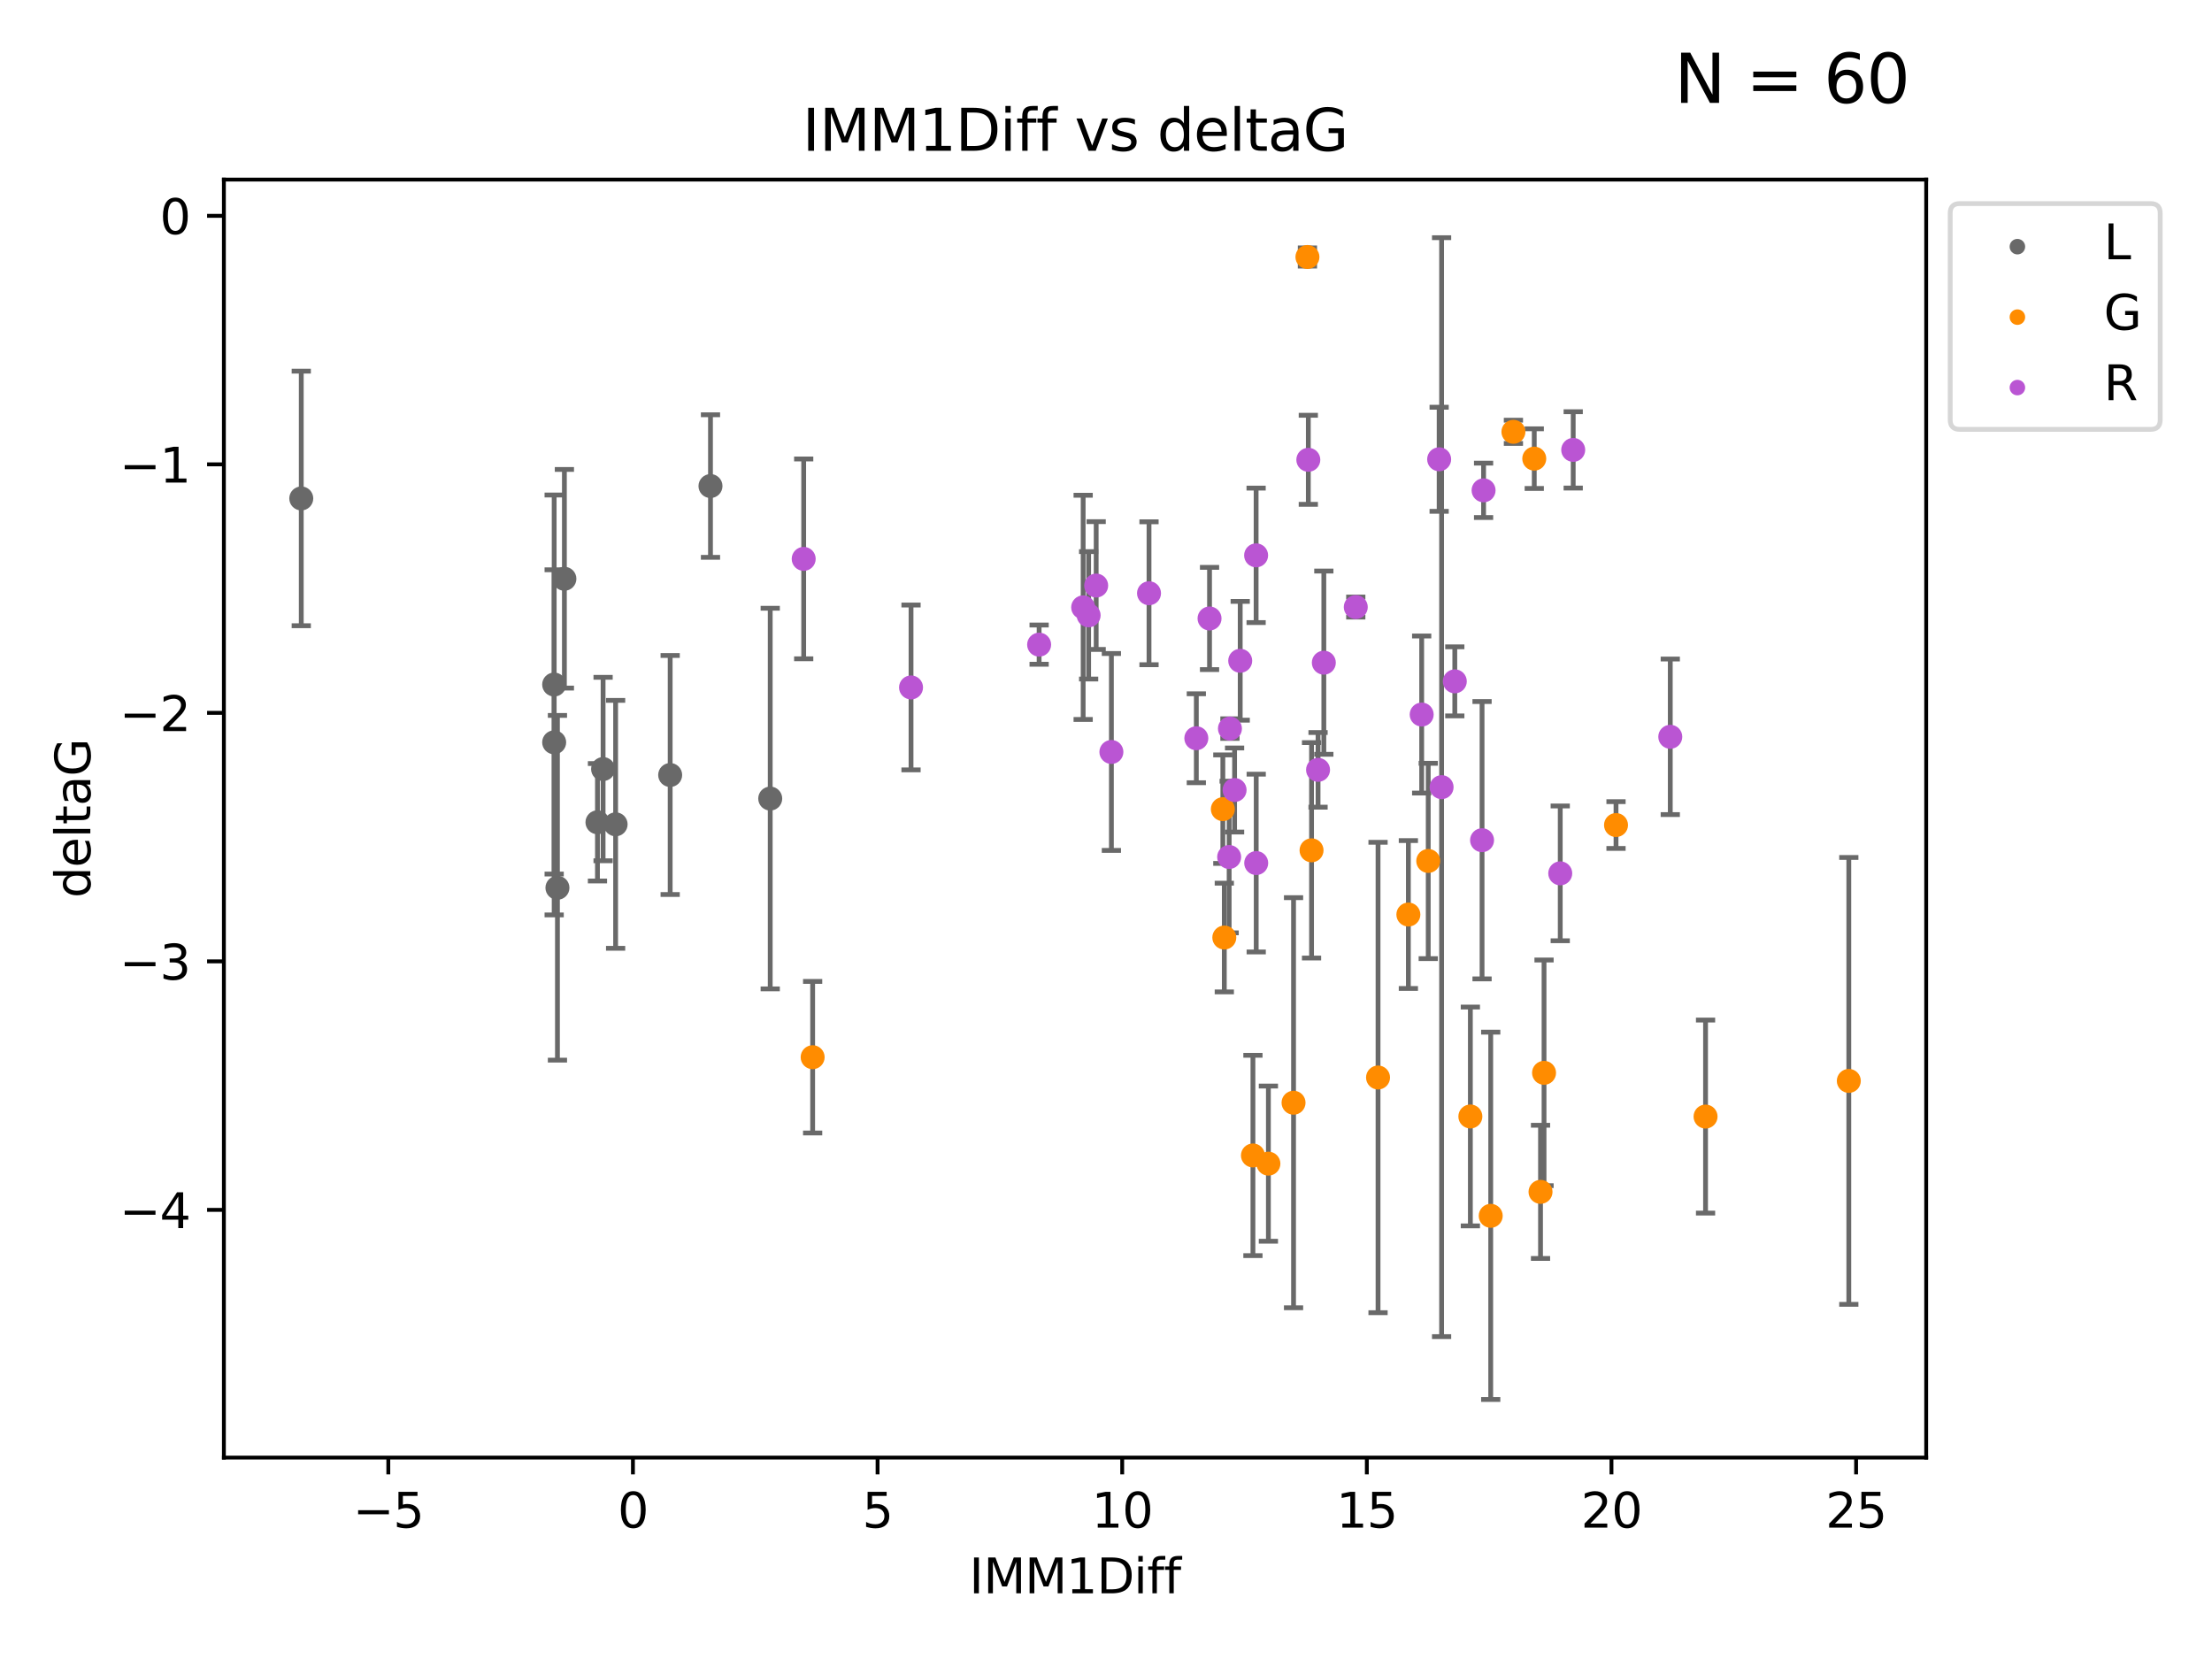 <?xml version="1.0" encoding="utf-8" standalone="no"?>
<!DOCTYPE svg PUBLIC "-//W3C//DTD SVG 1.1//EN"
  "http://www.w3.org/Graphics/SVG/1.1/DTD/svg11.dtd">
<svg xmlns:xlink="http://www.w3.org/1999/xlink" width="460.8pt" height="345.6pt" viewBox="0 0 460.8 345.6" xmlns="http://www.w3.org/2000/svg" version="1.1">
 <defs>
  <style type="text/css">*{stroke-linejoin: round; stroke-linecap: butt}</style>
 </defs>
 <g id="figure_1">
  <g id="patch_1">
   <path d="M 0 345.6 
L 460.8 345.6 
L 460.8 0 
L 0 0 
z
" style="fill: #ffffff"/>
  </g>
  <g id="axes_1">
   <g id="patch_2">
    <path d="M 46.64 303.64 
L 401.26 303.64 
L 401.26 37.411 
L 46.64 37.411 
z
" style="fill: #ffffff"/>
   </g>
   <g id="PathCollection_1">
    <defs>
     <path id="md1c4c180e6" d="M 0 1.118 
C 0.297 1.118 0.581 1 0.791 0.791 
C 1 0.581 1.118 0.297 1.118 0 
C 1.118 -0.297 1 -0.581 0.791 -0.791 
C 0.581 -1 0.297 -1.118 0 -1.118 
C -0.297 -1.118 -0.581 -1 -0.791 -0.791 
C -1 -0.581 -1.118 -0.297 -1.118 0 
C -1.118 0.297 -1 0.581 -0.791 0.791 
C -0.581 1 -0.297 1.118 0 1.118 
z
" style="stroke: #696969"/>
    </defs>
    <g clip-path="url(#p0e22d1c096)">
     <use xlink:href="#md1c4c180e6" x="124.463" y="171.295" style="fill: #696969; stroke: #696969"/>
     <use xlink:href="#md1c4c180e6" x="125.635" y="160.206" style="fill: #696969; stroke: #696969"/>
     <use xlink:href="#md1c4c180e6" x="160.452" y="166.355" style="fill: #696969; stroke: #696969"/>
     <use xlink:href="#md1c4c180e6" x="116.126" y="184.942" style="fill: #696969; stroke: #696969"/>
     <use xlink:href="#md1c4c180e6" x="62.759" y="103.833" style="fill: #696969; stroke: #696969"/>
     <use xlink:href="#md1c4c180e6" x="115.443" y="154.643" style="fill: #696969; stroke: #696969"/>
     <use xlink:href="#md1c4c180e6" x="117.573" y="120.568" style="fill: #696969; stroke: #696969"/>
     <use xlink:href="#md1c4c180e6" x="128.244" y="171.721" style="fill: #696969; stroke: #696969"/>
     <use xlink:href="#md1c4c180e6" x="148.007" y="101.253" style="fill: #696969; stroke: #696969"/>
     <use xlink:href="#md1c4c180e6" x="115.443" y="142.601" style="fill: #696969; stroke: #696969"/>
     <use xlink:href="#md1c4c180e6" x="139.609" y="161.448" style="fill: #696969; stroke: #696969"/>
    </g>
   </g>
   <g id="PathCollection_2">
    <defs>
     <path id="mff8ec9bfb9" d="M 0 1.118 
C 0.297 1.118 0.581 1 0.791 0.791 
C 1 0.581 1.118 0.297 1.118 0 
C 1.118 -0.297 1 -0.581 0.791 -0.791 
C 0.581 -1 0.297 -1.118 0 -1.118 
C -0.297 -1.118 -0.581 -1 -0.791 -0.791 
C -1 -0.581 -1.118 -0.297 -1.118 0 
C -1.118 0.297 -1 0.581 -0.791 0.791 
C -0.581 1 -0.297 1.118 0 1.118 
z
" style="stroke: #ff8c00"/>
    </defs>
    <g clip-path="url(#p0e22d1c096)">
     <use xlink:href="#mff8ec9bfb9" x="264.23" y="242.408" style="fill: #ff8c00; stroke: #ff8c00"/>
     <use xlink:href="#mff8ec9bfb9" x="310.544" y="253.277" style="fill: #ff8c00; stroke: #ff8c00"/>
     <use xlink:href="#mff8ec9bfb9" x="269.469" y="229.715" style="fill: #ff8c00; stroke: #ff8c00"/>
     <use xlink:href="#mff8ec9bfb9" x="306.304" y="232.582" style="fill: #ff8c00; stroke: #ff8c00"/>
     <use xlink:href="#mff8ec9bfb9" x="320.919" y="248.286" style="fill: #ff8c00; stroke: #ff8c00"/>
     <use xlink:href="#mff8ec9bfb9" x="255.047" y="195.305" style="fill: #ff8c00; stroke: #ff8c00"/>
     <use xlink:href="#mff8ec9bfb9" x="355.298" y="232.601" style="fill: #ff8c00; stroke: #ff8c00"/>
     <use xlink:href="#mff8ec9bfb9" x="273.219" y="177.138" style="fill: #ff8c00; stroke: #ff8c00"/>
     <use xlink:href="#mff8ec9bfb9" x="254.741" y="168.563" style="fill: #ff8c00; stroke: #ff8c00"/>
     <use xlink:href="#mff8ec9bfb9" x="297.528" y="179.353" style="fill: #ff8c00; stroke: #ff8c00"/>
     <use xlink:href="#mff8ec9bfb9" x="385.141" y="225.172" style="fill: #ff8c00; stroke: #ff8c00"/>
     <use xlink:href="#mff8ec9bfb9" x="287.071" y="224.464" style="fill: #ff8c00; stroke: #ff8c00"/>
     <use xlink:href="#mff8ec9bfb9" x="293.39" y="190.515" style="fill: #ff8c00; stroke: #ff8c00"/>
     <use xlink:href="#mff8ec9bfb9" x="272.363" y="53.537" style="fill: #ff8c00; stroke: #ff8c00"/>
     <use xlink:href="#mff8ec9bfb9" x="336.646" y="171.874" style="fill: #ff8c00; stroke: #ff8c00"/>
     <use xlink:href="#mff8ec9bfb9" x="321.653" y="223.491" style="fill: #ff8c00; stroke: #ff8c00"/>
     <use xlink:href="#mff8ec9bfb9" x="261.009" y="240.702" style="fill: #ff8c00; stroke: #ff8c00"/>
     <use xlink:href="#mff8ec9bfb9" x="315.273" y="89.954" style="fill: #ff8c00; stroke: #ff8c00"/>
     <use xlink:href="#mff8ec9bfb9" x="169.289" y="220.235" style="fill: #ff8c00; stroke: #ff8c00"/>
     <use xlink:href="#mff8ec9bfb9" x="319.615" y="95.543" style="fill: #ff8c00; stroke: #ff8c00"/>
    </g>
   </g>
   <g id="PathCollection_3">
    <defs>
     <path id="m4acd2ed55c" d="M 0 1.118 
C 0.297 1.118 0.581 1 0.791 0.791 
C 1 0.581 1.118 0.297 1.118 0 
C 1.118 -0.297 1 -0.581 0.791 -0.791 
C 0.581 -1 0.297 -1.118 0 -1.118 
C -0.297 -1.118 -0.581 -1 -0.791 -0.791 
C -1 -0.581 -1.118 -0.297 -1.118 0 
C -1.118 0.297 -1 0.581 -0.791 0.791 
C -0.581 1 -0.297 1.118 0 1.118 
z
" style="stroke: #ba55d3"/>
    </defs>
    <g clip-path="url(#p0e22d1c096)">
     <use xlink:href="#m4acd2ed55c" x="231.523" y="156.647" style="fill: #ba55d3; stroke: #ba55d3"/>
     <use xlink:href="#m4acd2ed55c" x="256.219" y="151.776" style="fill: #ba55d3; stroke: #ba55d3"/>
     <use xlink:href="#m4acd2ed55c" x="261.692" y="179.791" style="fill: #ba55d3; stroke: #ba55d3"/>
     <use xlink:href="#m4acd2ed55c" x="225.642" y="126.523" style="fill: #ba55d3; stroke: #ba55d3"/>
     <use xlink:href="#m4acd2ed55c" x="300.311" y="163.978" style="fill: #ba55d3; stroke: #ba55d3"/>
     <use xlink:href="#m4acd2ed55c" x="308.74" y="175.031" style="fill: #ba55d3; stroke: #ba55d3"/>
     <use xlink:href="#m4acd2ed55c" x="251.969" y="128.839" style="fill: #ba55d3; stroke: #ba55d3"/>
     <use xlink:href="#m4acd2ed55c" x="216.469" y="134.289" style="fill: #ba55d3; stroke: #ba55d3"/>
     <use xlink:href="#m4acd2ed55c" x="249.217" y="153.79" style="fill: #ba55d3; stroke: #ba55d3"/>
     <use xlink:href="#m4acd2ed55c" x="257.187" y="164.573" style="fill: #ba55d3; stroke: #ba55d3"/>
     <use xlink:href="#m4acd2ed55c" x="167.424" y="116.425" style="fill: #ba55d3; stroke: #ba55d3"/>
     <use xlink:href="#m4acd2ed55c" x="299.801" y="95.678" style="fill: #ba55d3; stroke: #ba55d3"/>
     <use xlink:href="#m4acd2ed55c" x="228.353" y="121.982" style="fill: #ba55d3; stroke: #ba55d3"/>
     <use xlink:href="#m4acd2ed55c" x="189.785" y="143.206" style="fill: #ba55d3; stroke: #ba55d3"/>
     <use xlink:href="#m4acd2ed55c" x="261.672" y="115.69" style="fill: #ba55d3; stroke: #ba55d3"/>
     <use xlink:href="#m4acd2ed55c" x="256.056" y="178.529" style="fill: #ba55d3; stroke: #ba55d3"/>
     <use xlink:href="#m4acd2ed55c" x="274.575" y="160.374" style="fill: #ba55d3; stroke: #ba55d3"/>
     <use xlink:href="#m4acd2ed55c" x="347.949" y="153.488" style="fill: #ba55d3; stroke: #ba55d3"/>
     <use xlink:href="#m4acd2ed55c" x="258.359" y="137.652" style="fill: #ba55d3; stroke: #ba55d3"/>
     <use xlink:href="#m4acd2ed55c" x="282.433" y="126.465" style="fill: #ba55d3; stroke: #ba55d3"/>
     <use xlink:href="#m4acd2ed55c" x="309.056" y="102.146" style="fill: #ba55d3; stroke: #ba55d3"/>
     <use xlink:href="#m4acd2ed55c" x="272.547" y="95.785" style="fill: #ba55d3; stroke: #ba55d3"/>
     <use xlink:href="#m4acd2ed55c" x="275.778" y="138.048" style="fill: #ba55d3; stroke: #ba55d3"/>
     <use xlink:href="#m4acd2ed55c" x="303.062" y="141.938" style="fill: #ba55d3; stroke: #ba55d3"/>
     <use xlink:href="#m4acd2ed55c" x="226.783" y="128.184" style="fill: #ba55d3; stroke: #ba55d3"/>
     <use xlink:href="#m4acd2ed55c" x="239.361" y="123.585" style="fill: #ba55d3; stroke: #ba55d3"/>
     <use xlink:href="#m4acd2ed55c" x="296.162" y="148.851" style="fill: #ba55d3; stroke: #ba55d3"/>
     <use xlink:href="#m4acd2ed55c" x="325.027" y="181.934" style="fill: #ba55d3; stroke: #ba55d3"/>
     <use xlink:href="#m4acd2ed55c" x="327.728" y="93.721" style="fill: #ba55d3; stroke: #ba55d3"/>
    </g>
   </g>
   <g id="matplotlib.axis_1">
    <g id="xtick_1">
     <g id="line2d_1">
      <defs>
       <path id="m24830d096a" d="M 0 0 
L 0 3.5 
" style="stroke: #000000; stroke-width: 0.8"/>
      </defs>
      <g>
       <use xlink:href="#m24830d096a" x="80.891" y="303.64" style="stroke: #000000; stroke-width: 0.8"/>
      </g>
     </g>
     <g id="text_1">
      <!-- −5 -->
      <g transform="translate(73.52 318.238)scale(0.1 -0.1)">
       <defs>
        <path id="DejaVuSans-2212" d="M 678 2272 
L 4684 2272 
L 4684 1741 
L 678 1741 
L 678 2272 
z
" transform="scale(0.016)"/>
        <path id="DejaVuSans-35" d="M 691 4666 
L 3169 4666 
L 3169 4134 
L 1269 4134 
L 1269 2991 
Q 1406 3038 1543 3061 
Q 1681 3084 1819 3084 
Q 2600 3084 3056 2656 
Q 3513 2228 3513 1497 
Q 3513 744 3044 326 
Q 2575 -91 1722 -91 
Q 1428 -91 1123 -41 
Q 819 9 494 109 
L 494 744 
Q 775 591 1075 516 
Q 1375 441 1709 441 
Q 2250 441 2565 725 
Q 2881 1009 2881 1497 
Q 2881 1984 2565 2268 
Q 2250 2553 1709 2553 
Q 1456 2553 1204 2497 
Q 953 2441 691 2322 
L 691 4666 
z
" transform="scale(0.016)"/>
       </defs>
       <use xlink:href="#DejaVuSans-2212"/>
       <use xlink:href="#DejaVuSans-35" x="83.789"/>
      </g>
     </g>
    </g>
    <g id="xtick_2">
     <g id="line2d_2">
      <g>
       <use xlink:href="#m24830d096a" x="131.853" y="303.64" style="stroke: #000000; stroke-width: 0.8"/>
      </g>
     </g>
     <g id="text_2">
      <!-- 0 -->
      <g transform="translate(128.671 318.238)scale(0.1 -0.1)">
       <defs>
        <path id="DejaVuSans-30" d="M 2034 4250 
Q 1547 4250 1301 3770 
Q 1056 3291 1056 2328 
Q 1056 1369 1301 889 
Q 1547 409 2034 409 
Q 2525 409 2770 889 
Q 3016 1369 3016 2328 
Q 3016 3291 2770 3770 
Q 2525 4250 2034 4250 
z
M 2034 4750 
Q 2819 4750 3233 4129 
Q 3647 3509 3647 2328 
Q 3647 1150 3233 529 
Q 2819 -91 2034 -91 
Q 1250 -91 836 529 
Q 422 1150 422 2328 
Q 422 3509 836 4129 
Q 1250 4750 2034 4750 
z
" transform="scale(0.016)"/>
       </defs>
       <use xlink:href="#DejaVuSans-30"/>
      </g>
     </g>
    </g>
    <g id="xtick_3">
     <g id="line2d_3">
      <g>
       <use xlink:href="#m24830d096a" x="182.814" y="303.64" style="stroke: #000000; stroke-width: 0.8"/>
      </g>
     </g>
     <g id="text_3">
      <!-- 5 -->
      <g transform="translate(179.633 318.238)scale(0.1 -0.1)">
       <use xlink:href="#DejaVuSans-35"/>
      </g>
     </g>
    </g>
    <g id="xtick_4">
     <g id="line2d_4">
      <g>
       <use xlink:href="#m24830d096a" x="233.775" y="303.64" style="stroke: #000000; stroke-width: 0.8"/>
      </g>
     </g>
     <g id="text_4">
      <!-- 10 -->
      <g transform="translate(227.413 318.238)scale(0.1 -0.1)">
       <defs>
        <path id="DejaVuSans-31" d="M 794 531 
L 1825 531 
L 1825 4091 
L 703 3866 
L 703 4441 
L 1819 4666 
L 2450 4666 
L 2450 531 
L 3481 531 
L 3481 0 
L 794 0 
L 794 531 
z
" transform="scale(0.016)"/>
       </defs>
       <use xlink:href="#DejaVuSans-31"/>
       <use xlink:href="#DejaVuSans-30" x="63.623"/>
      </g>
     </g>
    </g>
    <g id="xtick_5">
     <g id="line2d_5">
      <g>
       <use xlink:href="#m24830d096a" x="284.737" y="303.64" style="stroke: #000000; stroke-width: 0.8"/>
      </g>
     </g>
     <g id="text_5">
      <!-- 15 -->
      <g transform="translate(278.374 318.238)scale(0.1 -0.1)">
       <use xlink:href="#DejaVuSans-31"/>
       <use xlink:href="#DejaVuSans-35" x="63.623"/>
      </g>
     </g>
    </g>
    <g id="xtick_6">
     <g id="line2d_6">
      <g>
       <use xlink:href="#m24830d096a" x="335.698" y="303.64" style="stroke: #000000; stroke-width: 0.8"/>
      </g>
     </g>
     <g id="text_6">
      <!-- 20 -->
      <g transform="translate(329.336 318.238)scale(0.1 -0.1)">
       <defs>
        <path id="DejaVuSans-32" d="M 1228 531 
L 3431 531 
L 3431 0 
L 469 0 
L 469 531 
Q 828 903 1448 1529 
Q 2069 2156 2228 2338 
Q 2531 2678 2651 2914 
Q 2772 3150 2772 3378 
Q 2772 3750 2511 3984 
Q 2250 4219 1831 4219 
Q 1534 4219 1204 4116 
Q 875 4013 500 3803 
L 500 4441 
Q 881 4594 1212 4672 
Q 1544 4750 1819 4750 
Q 2544 4750 2975 4387 
Q 3406 4025 3406 3419 
Q 3406 3131 3298 2873 
Q 3191 2616 2906 2266 
Q 2828 2175 2409 1742 
Q 1991 1309 1228 531 
z
" transform="scale(0.016)"/>
       </defs>
       <use xlink:href="#DejaVuSans-32"/>
       <use xlink:href="#DejaVuSans-30" x="63.623"/>
      </g>
     </g>
    </g>
    <g id="xtick_7">
     <g id="line2d_7">
      <g>
       <use xlink:href="#m24830d096a" x="386.66" y="303.64" style="stroke: #000000; stroke-width: 0.8"/>
      </g>
     </g>
     <g id="text_7">
      <!-- 25 -->
      <g transform="translate(380.297 318.238)scale(0.1 -0.1)">
       <use xlink:href="#DejaVuSans-32"/>
       <use xlink:href="#DejaVuSans-35" x="63.623"/>
      </g>
     </g>
    </g>
    <g id="text_8">
     <!-- IMM1Diff -->
     <g transform="translate(201.906 331.917)scale(0.1 -0.1)">
      <defs>
       <path id="DejaVuSans-49" d="M 628 4666 
L 1259 4666 
L 1259 0 
L 628 0 
L 628 4666 
z
" transform="scale(0.016)"/>
       <path id="DejaVuSans-4d" d="M 628 4666 
L 1569 4666 
L 2759 1491 
L 3956 4666 
L 4897 4666 
L 4897 0 
L 4281 0 
L 4281 4097 
L 3078 897 
L 2444 897 
L 1241 4097 
L 1241 0 
L 628 0 
L 628 4666 
z
" transform="scale(0.016)"/>
       <path id="DejaVuSans-44" d="M 1259 4147 
L 1259 519 
L 2022 519 
Q 2988 519 3436 956 
Q 3884 1394 3884 2338 
Q 3884 3275 3436 3711 
Q 2988 4147 2022 4147 
L 1259 4147 
z
M 628 4666 
L 1925 4666 
Q 3281 4666 3915 4102 
Q 4550 3538 4550 2338 
Q 4550 1131 3912 565 
Q 3275 0 1925 0 
L 628 0 
L 628 4666 
z
" transform="scale(0.016)"/>
       <path id="DejaVuSans-69" d="M 603 3500 
L 1178 3500 
L 1178 0 
L 603 0 
L 603 3500 
z
M 603 4863 
L 1178 4863 
L 1178 4134 
L 603 4134 
L 603 4863 
z
" transform="scale(0.016)"/>
       <path id="DejaVuSans-66" d="M 2375 4863 
L 2375 4384 
L 1825 4384 
Q 1516 4384 1395 4259 
Q 1275 4134 1275 3809 
L 1275 3500 
L 2222 3500 
L 2222 3053 
L 1275 3053 
L 1275 0 
L 697 0 
L 697 3053 
L 147 3053 
L 147 3500 
L 697 3500 
L 697 3744 
Q 697 4328 969 4595 
Q 1241 4863 1831 4863 
L 2375 4863 
z
" transform="scale(0.016)"/>
      </defs>
      <use xlink:href="#DejaVuSans-49"/>
      <use xlink:href="#DejaVuSans-4d" x="29.492"/>
      <use xlink:href="#DejaVuSans-4d" x="115.771"/>
      <use xlink:href="#DejaVuSans-31" x="202.051"/>
      <use xlink:href="#DejaVuSans-44" x="265.674"/>
      <use xlink:href="#DejaVuSans-69" x="342.676"/>
      <use xlink:href="#DejaVuSans-66" x="370.459"/>
      <use xlink:href="#DejaVuSans-66" x="405.664"/>
     </g>
    </g>
   </g>
   <g id="matplotlib.axis_2">
    <g id="ytick_1">
     <g id="line2d_8">
      <defs>
       <path id="ma052bf8082" d="M 0 0 
L -3.5 0 
" style="stroke: #000000; stroke-width: 0.8"/>
      </defs>
      <g>
       <use xlink:href="#ma052bf8082" x="46.64" y="252.039" style="stroke: #000000; stroke-width: 0.8"/>
      </g>
     </g>
     <g id="text_9">
      <!-- −4 -->
      <g transform="translate(24.898 255.839)scale(0.1 -0.1)">
       <defs>
        <path id="DejaVuSans-34" d="M 2419 4116 
L 825 1625 
L 2419 1625 
L 2419 4116 
z
M 2253 4666 
L 3047 4666 
L 3047 1625 
L 3713 1625 
L 3713 1100 
L 3047 1100 
L 3047 0 
L 2419 0 
L 2419 1100 
L 313 1100 
L 313 1709 
L 2253 4666 
z
" transform="scale(0.016)"/>
       </defs>
       <use xlink:href="#DejaVuSans-2212"/>
       <use xlink:href="#DejaVuSans-34" x="83.789"/>
      </g>
     </g>
    </g>
    <g id="ytick_2">
     <g id="line2d_9">
      <g>
       <use xlink:href="#ma052bf8082" x="46.64" y="200.27" style="stroke: #000000; stroke-width: 0.8"/>
      </g>
     </g>
     <g id="text_10">
      <!-- −3 -->
      <g transform="translate(24.898 204.069)scale(0.1 -0.1)">
       <defs>
        <path id="DejaVuSans-33" d="M 2597 2516 
Q 3050 2419 3304 2112 
Q 3559 1806 3559 1356 
Q 3559 666 3084 287 
Q 2609 -91 1734 -91 
Q 1441 -91 1130 -33 
Q 819 25 488 141 
L 488 750 
Q 750 597 1062 519 
Q 1375 441 1716 441 
Q 2309 441 2620 675 
Q 2931 909 2931 1356 
Q 2931 1769 2642 2001 
Q 2353 2234 1838 2234 
L 1294 2234 
L 1294 2753 
L 1863 2753 
Q 2328 2753 2575 2939 
Q 2822 3125 2822 3475 
Q 2822 3834 2567 4026 
Q 2313 4219 1838 4219 
Q 1578 4219 1281 4162 
Q 984 4106 628 3988 
L 628 4550 
Q 988 4650 1302 4700 
Q 1616 4750 1894 4750 
Q 2613 4750 3031 4423 
Q 3450 4097 3450 3541 
Q 3450 3153 3228 2886 
Q 3006 2619 2597 2516 
z
" transform="scale(0.016)"/>
       </defs>
       <use xlink:href="#DejaVuSans-2212"/>
       <use xlink:href="#DejaVuSans-33" x="83.789"/>
      </g>
     </g>
    </g>
    <g id="ytick_3">
     <g id="line2d_10">
      <g>
       <use xlink:href="#ma052bf8082" x="46.64" y="148.501" style="stroke: #000000; stroke-width: 0.8"/>
      </g>
     </g>
     <g id="text_11">
      <!-- −2 -->
      <g transform="translate(24.898 152.3)scale(0.1 -0.1)">
       <use xlink:href="#DejaVuSans-2212"/>
       <use xlink:href="#DejaVuSans-32" x="83.789"/>
      </g>
     </g>
    </g>
    <g id="ytick_4">
     <g id="line2d_11">
      <g>
       <use xlink:href="#ma052bf8082" x="46.64" y="96.732" style="stroke: #000000; stroke-width: 0.8"/>
      </g>
     </g>
     <g id="text_12">
      <!-- −1 -->
      <g transform="translate(24.898 100.531)scale(0.1 -0.1)">
       <use xlink:href="#DejaVuSans-2212"/>
       <use xlink:href="#DejaVuSans-31" x="83.789"/>
      </g>
     </g>
    </g>
    <g id="ytick_5">
     <g id="line2d_12">
      <g>
       <use xlink:href="#ma052bf8082" x="46.64" y="44.962" style="stroke: #000000; stroke-width: 0.8"/>
      </g>
     </g>
     <g id="text_13">
      <!-- 0 -->
      <g transform="translate(33.278 48.762)scale(0.1 -0.1)">
       <use xlink:href="#DejaVuSans-30"/>
      </g>
     </g>
    </g>
    <g id="text_14">
     <!-- deltaG -->
     <g transform="translate(18.818 187.064)rotate(-90)scale(0.1 -0.1)">
      <defs>
       <path id="DejaVuSans-64" d="M 2906 2969 
L 2906 4863 
L 3481 4863 
L 3481 0 
L 2906 0 
L 2906 525 
Q 2725 213 2448 61 
Q 2172 -91 1784 -91 
Q 1150 -91 751 415 
Q 353 922 353 1747 
Q 353 2572 751 3078 
Q 1150 3584 1784 3584 
Q 2172 3584 2448 3432 
Q 2725 3281 2906 2969 
z
M 947 1747 
Q 947 1113 1208 752 
Q 1469 391 1925 391 
Q 2381 391 2643 752 
Q 2906 1113 2906 1747 
Q 2906 2381 2643 2742 
Q 2381 3103 1925 3103 
Q 1469 3103 1208 2742 
Q 947 2381 947 1747 
z
" transform="scale(0.016)"/>
       <path id="DejaVuSans-65" d="M 3597 1894 
L 3597 1613 
L 953 1613 
Q 991 1019 1311 708 
Q 1631 397 2203 397 
Q 2534 397 2845 478 
Q 3156 559 3463 722 
L 3463 178 
Q 3153 47 2828 -22 
Q 2503 -91 2169 -91 
Q 1331 -91 842 396 
Q 353 884 353 1716 
Q 353 2575 817 3079 
Q 1281 3584 2069 3584 
Q 2775 3584 3186 3129 
Q 3597 2675 3597 1894 
z
M 3022 2063 
Q 3016 2534 2758 2815 
Q 2500 3097 2075 3097 
Q 1594 3097 1305 2825 
Q 1016 2553 972 2059 
L 3022 2063 
z
" transform="scale(0.016)"/>
       <path id="DejaVuSans-6c" d="M 603 4863 
L 1178 4863 
L 1178 0 
L 603 0 
L 603 4863 
z
" transform="scale(0.016)"/>
       <path id="DejaVuSans-74" d="M 1172 4494 
L 1172 3500 
L 2356 3500 
L 2356 3053 
L 1172 3053 
L 1172 1153 
Q 1172 725 1289 603 
Q 1406 481 1766 481 
L 2356 481 
L 2356 0 
L 1766 0 
Q 1100 0 847 248 
Q 594 497 594 1153 
L 594 3053 
L 172 3053 
L 172 3500 
L 594 3500 
L 594 4494 
L 1172 4494 
z
" transform="scale(0.016)"/>
       <path id="DejaVuSans-61" d="M 2194 1759 
Q 1497 1759 1228 1600 
Q 959 1441 959 1056 
Q 959 750 1161 570 
Q 1363 391 1709 391 
Q 2188 391 2477 730 
Q 2766 1069 2766 1631 
L 2766 1759 
L 2194 1759 
z
M 3341 1997 
L 3341 0 
L 2766 0 
L 2766 531 
Q 2569 213 2275 61 
Q 1981 -91 1556 -91 
Q 1019 -91 701 211 
Q 384 513 384 1019 
Q 384 1609 779 1909 
Q 1175 2209 1959 2209 
L 2766 2209 
L 2766 2266 
Q 2766 2663 2505 2880 
Q 2244 3097 1772 3097 
Q 1472 3097 1187 3025 
Q 903 2953 641 2809 
L 641 3341 
Q 956 3463 1253 3523 
Q 1550 3584 1831 3584 
Q 2591 3584 2966 3190 
Q 3341 2797 3341 1997 
z
" transform="scale(0.016)"/>
       <path id="DejaVuSans-47" d="M 3809 666 
L 3809 1919 
L 2778 1919 
L 2778 2438 
L 4434 2438 
L 4434 434 
Q 4069 175 3628 42 
Q 3188 -91 2688 -91 
Q 1594 -91 976 548 
Q 359 1188 359 2328 
Q 359 3472 976 4111 
Q 1594 4750 2688 4750 
Q 3144 4750 3555 4637 
Q 3966 4525 4313 4306 
L 4313 3634 
Q 3963 3931 3569 4081 
Q 3175 4231 2741 4231 
Q 1884 4231 1454 3753 
Q 1025 3275 1025 2328 
Q 1025 1384 1454 906 
Q 1884 428 2741 428 
Q 3075 428 3337 486 
Q 3600 544 3809 666 
z
" transform="scale(0.016)"/>
      </defs>
      <use xlink:href="#DejaVuSans-64"/>
      <use xlink:href="#DejaVuSans-65" x="63.477"/>
      <use xlink:href="#DejaVuSans-6c" x="125"/>
      <use xlink:href="#DejaVuSans-74" x="152.783"/>
      <use xlink:href="#DejaVuSans-61" x="191.992"/>
      <use xlink:href="#DejaVuSans-47" x="253.271"/>
     </g>
    </g>
   </g>
   <g id="LineCollection_1">
    <path d="M 124.463 183.524 
L 124.463 159.065 
" clip-path="url(#p0e22d1c096)" style="fill: none; stroke: #696969"/>
    <path d="M 125.635 179.315 
L 125.635 141.098 
" clip-path="url(#p0e22d1c096)" style="fill: none; stroke: #696969"/>
    <path d="M 160.452 206.006 
L 160.452 126.704 
" clip-path="url(#p0e22d1c096)" style="fill: none; stroke: #696969"/>
    <path d="M 116.126 220.845 
L 116.126 149.038 
" clip-path="url(#p0e22d1c096)" style="fill: none; stroke: #696969"/>
    <path d="M 62.759 130.35 
L 62.759 77.316 
" clip-path="url(#p0e22d1c096)" style="fill: none; stroke: #696969"/>
    <path d="M 115.443 190.591 
L 115.443 118.695 
" clip-path="url(#p0e22d1c096)" style="fill: none; stroke: #696969"/>
    <path d="M 117.573 143.338 
L 117.573 97.797 
" clip-path="url(#p0e22d1c096)" style="fill: none; stroke: #696969"/>
    <path d="M 128.244 197.544 
L 128.244 145.898 
" clip-path="url(#p0e22d1c096)" style="fill: none; stroke: #696969"/>
    <path d="M 148.007 116.1 
L 148.007 86.406 
" clip-path="url(#p0e22d1c096)" style="fill: none; stroke: #696969"/>
    <path d="M 115.443 182.081 
L 115.443 103.122 
" clip-path="url(#p0e22d1c096)" style="fill: none; stroke: #696969"/>
    <path d="M 139.609 186.343 
L 139.609 136.554 
" clip-path="url(#p0e22d1c096)" style="fill: none; stroke: #696969"/>
   </g>
   <g id="line2d_13">
    <defs>
     <path id="me599c61289" d="M 2 0 
L -2 -0 
" style="stroke: #696969"/>
    </defs>
    <g clip-path="url(#p0e22d1c096)">
     <use xlink:href="#me599c61289" x="124.463" y="183.524" style="fill: #696969; stroke: #696969"/>
     <use xlink:href="#me599c61289" x="125.635" y="179.315" style="fill: #696969; stroke: #696969"/>
     <use xlink:href="#me599c61289" x="160.452" y="206.006" style="fill: #696969; stroke: #696969"/>
     <use xlink:href="#me599c61289" x="116.126" y="220.845" style="fill: #696969; stroke: #696969"/>
     <use xlink:href="#me599c61289" x="62.759" y="130.35" style="fill: #696969; stroke: #696969"/>
     <use xlink:href="#me599c61289" x="115.443" y="190.591" style="fill: #696969; stroke: #696969"/>
     <use xlink:href="#me599c61289" x="117.573" y="143.338" style="fill: #696969; stroke: #696969"/>
     <use xlink:href="#me599c61289" x="128.244" y="197.544" style="fill: #696969; stroke: #696969"/>
     <use xlink:href="#me599c61289" x="148.007" y="116.1" style="fill: #696969; stroke: #696969"/>
     <use xlink:href="#me599c61289" x="115.443" y="182.081" style="fill: #696969; stroke: #696969"/>
     <use xlink:href="#me599c61289" x="139.609" y="186.343" style="fill: #696969; stroke: #696969"/>
    </g>
   </g>
   <g id="line2d_14">
    <g clip-path="url(#p0e22d1c096)">
     <use xlink:href="#me599c61289" x="124.463" y="159.065" style="fill: #696969; stroke: #696969"/>
     <use xlink:href="#me599c61289" x="125.635" y="141.098" style="fill: #696969; stroke: #696969"/>
     <use xlink:href="#me599c61289" x="160.452" y="126.704" style="fill: #696969; stroke: #696969"/>
     <use xlink:href="#me599c61289" x="116.126" y="149.038" style="fill: #696969; stroke: #696969"/>
     <use xlink:href="#me599c61289" x="62.759" y="77.316" style="fill: #696969; stroke: #696969"/>
     <use xlink:href="#me599c61289" x="115.443" y="118.695" style="fill: #696969; stroke: #696969"/>
     <use xlink:href="#me599c61289" x="117.573" y="97.797" style="fill: #696969; stroke: #696969"/>
     <use xlink:href="#me599c61289" x="128.244" y="145.898" style="fill: #696969; stroke: #696969"/>
     <use xlink:href="#me599c61289" x="148.007" y="86.406" style="fill: #696969; stroke: #696969"/>
     <use xlink:href="#me599c61289" x="115.443" y="103.122" style="fill: #696969; stroke: #696969"/>
     <use xlink:href="#me599c61289" x="139.609" y="136.554" style="fill: #696969; stroke: #696969"/>
    </g>
   </g>
   <g id="LineCollection_2">
    <path d="M 264.23 258.571 
L 264.23 226.245 
" clip-path="url(#p0e22d1c096)" style="fill: none; stroke: #696969"/>
    <path d="M 310.544 291.539 
L 310.544 215.016 
" clip-path="url(#p0e22d1c096)" style="fill: none; stroke: #696969"/>
    <path d="M 269.469 272.433 
L 269.469 186.997 
" clip-path="url(#p0e22d1c096)" style="fill: none; stroke: #696969"/>
    <path d="M 306.304 255.374 
L 306.304 209.79 
" clip-path="url(#p0e22d1c096)" style="fill: none; stroke: #696969"/>
    <path d="M 320.919 262.16 
L 320.919 234.411 
" clip-path="url(#p0e22d1c096)" style="fill: none; stroke: #696969"/>
    <path d="M 255.047 206.628 
L 255.047 183.982 
" clip-path="url(#p0e22d1c096)" style="fill: none; stroke: #696969"/>
    <path d="M 355.298 252.705 
L 355.298 212.497 
" clip-path="url(#p0e22d1c096)" style="fill: none; stroke: #696969"/>
    <path d="M 273.219 199.574 
L 273.219 154.702 
" clip-path="url(#p0e22d1c096)" style="fill: none; stroke: #696969"/>
    <path d="M 254.741 179.865 
L 254.741 157.261 
" clip-path="url(#p0e22d1c096)" style="fill: none; stroke: #696969"/>
    <path d="M 297.528 199.698 
L 297.528 159.008 
" clip-path="url(#p0e22d1c096)" style="fill: none; stroke: #696969"/>
    <path d="M 385.141 271.717 
L 385.141 178.627 
" clip-path="url(#p0e22d1c096)" style="fill: none; stroke: #696969"/>
    <path d="M 287.071 273.459 
L 287.071 175.47 
" clip-path="url(#p0e22d1c096)" style="fill: none; stroke: #696969"/>
    <path d="M 293.39 205.919 
L 293.39 175.11 
" clip-path="url(#p0e22d1c096)" style="fill: none; stroke: #696969"/>
    <path d="M 272.363 55.429 
L 272.363 51.644 
" clip-path="url(#p0e22d1c096)" style="fill: none; stroke: #696969"/>
    <path d="M 336.646 176.746 
L 336.646 167.002 
" clip-path="url(#p0e22d1c096)" style="fill: none; stroke: #696969"/>
    <path d="M 321.653 246.995 
L 321.653 199.988 
" clip-path="url(#p0e22d1c096)" style="fill: none; stroke: #696969"/>
    <path d="M 261.009 261.565 
L 261.009 219.838 
" clip-path="url(#p0e22d1c096)" style="fill: none; stroke: #696969"/>
    <path d="M 315.273 92.372 
L 315.273 87.537 
" clip-path="url(#p0e22d1c096)" style="fill: none; stroke: #696969"/>
    <path d="M 169.289 236.023 
L 169.289 204.447 
" clip-path="url(#p0e22d1c096)" style="fill: none; stroke: #696969"/>
    <path d="M 319.615 101.758 
L 319.615 89.327 
" clip-path="url(#p0e22d1c096)" style="fill: none; stroke: #696969"/>
   </g>
   <g id="line2d_15">
    <g clip-path="url(#p0e22d1c096)">
     <use xlink:href="#me599c61289" x="264.23" y="258.571" style="fill: #696969; stroke: #696969"/>
     <use xlink:href="#me599c61289" x="310.544" y="291.539" style="fill: #696969; stroke: #696969"/>
     <use xlink:href="#me599c61289" x="269.469" y="272.433" style="fill: #696969; stroke: #696969"/>
     <use xlink:href="#me599c61289" x="306.304" y="255.374" style="fill: #696969; stroke: #696969"/>
     <use xlink:href="#me599c61289" x="320.919" y="262.16" style="fill: #696969; stroke: #696969"/>
     <use xlink:href="#me599c61289" x="255.047" y="206.628" style="fill: #696969; stroke: #696969"/>
     <use xlink:href="#me599c61289" x="355.298" y="252.705" style="fill: #696969; stroke: #696969"/>
     <use xlink:href="#me599c61289" x="273.219" y="199.574" style="fill: #696969; stroke: #696969"/>
     <use xlink:href="#me599c61289" x="254.741" y="179.865" style="fill: #696969; stroke: #696969"/>
     <use xlink:href="#me599c61289" x="297.528" y="199.698" style="fill: #696969; stroke: #696969"/>
     <use xlink:href="#me599c61289" x="385.141" y="271.717" style="fill: #696969; stroke: #696969"/>
     <use xlink:href="#me599c61289" x="287.071" y="273.459" style="fill: #696969; stroke: #696969"/>
     <use xlink:href="#me599c61289" x="293.39" y="205.919" style="fill: #696969; stroke: #696969"/>
     <use xlink:href="#me599c61289" x="272.363" y="55.429" style="fill: #696969; stroke: #696969"/>
     <use xlink:href="#me599c61289" x="336.646" y="176.746" style="fill: #696969; stroke: #696969"/>
     <use xlink:href="#me599c61289" x="321.653" y="246.995" style="fill: #696969; stroke: #696969"/>
     <use xlink:href="#me599c61289" x="261.009" y="261.565" style="fill: #696969; stroke: #696969"/>
     <use xlink:href="#me599c61289" x="315.273" y="92.372" style="fill: #696969; stroke: #696969"/>
     <use xlink:href="#me599c61289" x="169.289" y="236.023" style="fill: #696969; stroke: #696969"/>
     <use xlink:href="#me599c61289" x="319.615" y="101.758" style="fill: #696969; stroke: #696969"/>
    </g>
   </g>
   <g id="line2d_16">
    <g clip-path="url(#p0e22d1c096)">
     <use xlink:href="#me599c61289" x="264.23" y="226.245" style="fill: #696969; stroke: #696969"/>
     <use xlink:href="#me599c61289" x="310.544" y="215.016" style="fill: #696969; stroke: #696969"/>
     <use xlink:href="#me599c61289" x="269.469" y="186.997" style="fill: #696969; stroke: #696969"/>
     <use xlink:href="#me599c61289" x="306.304" y="209.79" style="fill: #696969; stroke: #696969"/>
     <use xlink:href="#me599c61289" x="320.919" y="234.411" style="fill: #696969; stroke: #696969"/>
     <use xlink:href="#me599c61289" x="255.047" y="183.982" style="fill: #696969; stroke: #696969"/>
     <use xlink:href="#me599c61289" x="355.298" y="212.497" style="fill: #696969; stroke: #696969"/>
     <use xlink:href="#me599c61289" x="273.219" y="154.702" style="fill: #696969; stroke: #696969"/>
     <use xlink:href="#me599c61289" x="254.741" y="157.261" style="fill: #696969; stroke: #696969"/>
     <use xlink:href="#me599c61289" x="297.528" y="159.008" style="fill: #696969; stroke: #696969"/>
     <use xlink:href="#me599c61289" x="385.141" y="178.627" style="fill: #696969; stroke: #696969"/>
     <use xlink:href="#me599c61289" x="287.071" y="175.47" style="fill: #696969; stroke: #696969"/>
     <use xlink:href="#me599c61289" x="293.39" y="175.11" style="fill: #696969; stroke: #696969"/>
     <use xlink:href="#me599c61289" x="272.363" y="51.644" style="fill: #696969; stroke: #696969"/>
     <use xlink:href="#me599c61289" x="336.646" y="167.002" style="fill: #696969; stroke: #696969"/>
     <use xlink:href="#me599c61289" x="321.653" y="199.988" style="fill: #696969; stroke: #696969"/>
     <use xlink:href="#me599c61289" x="261.009" y="219.838" style="fill: #696969; stroke: #696969"/>
     <use xlink:href="#me599c61289" x="315.273" y="87.537" style="fill: #696969; stroke: #696969"/>
     <use xlink:href="#me599c61289" x="169.289" y="204.447" style="fill: #696969; stroke: #696969"/>
     <use xlink:href="#me599c61289" x="319.615" y="89.327" style="fill: #696969; stroke: #696969"/>
    </g>
   </g>
   <g id="LineCollection_3">
    <path d="M 231.523 177.155 
L 231.523 136.139 
" clip-path="url(#p0e22d1c096)" style="fill: none; stroke: #696969"/>
    <path d="M 256.219 153.819 
L 256.219 149.734 
" clip-path="url(#p0e22d1c096)" style="fill: none; stroke: #696969"/>
    <path d="M 261.692 198.308 
L 261.692 161.273 
" clip-path="url(#p0e22d1c096)" style="fill: none; stroke: #696969"/>
    <path d="M 225.642 149.875 
L 225.642 103.171 
" clip-path="url(#p0e22d1c096)" style="fill: none; stroke: #696969"/>
    <path d="M 300.311 278.443 
L 300.311 49.513 
" clip-path="url(#p0e22d1c096)" style="fill: none; stroke: #696969"/>
    <path d="M 308.74 203.92 
L 308.74 146.142 
" clip-path="url(#p0e22d1c096)" style="fill: none; stroke: #696969"/>
    <path d="M 251.969 139.485 
L 251.969 118.194 
" clip-path="url(#p0e22d1c096)" style="fill: none; stroke: #696969"/>
    <path d="M 216.469 138.374 
L 216.469 130.204 
" clip-path="url(#p0e22d1c096)" style="fill: none; stroke: #696969"/>
    <path d="M 249.217 163.055 
L 249.217 144.525 
" clip-path="url(#p0e22d1c096)" style="fill: none; stroke: #696969"/>
    <path d="M 257.187 173.325 
L 257.187 155.821 
" clip-path="url(#p0e22d1c096)" style="fill: none; stroke: #696969"/>
    <path d="M 167.424 137.238 
L 167.424 95.611 
" clip-path="url(#p0e22d1c096)" style="fill: none; stroke: #696969"/>
    <path d="M 299.801 106.518 
L 299.801 84.838 
" clip-path="url(#p0e22d1c096)" style="fill: none; stroke: #696969"/>
    <path d="M 228.353 135.291 
L 228.353 108.672 
" clip-path="url(#p0e22d1c096)" style="fill: none; stroke: #696969"/>
    <path d="M 189.785 160.373 
L 189.785 126.039 
" clip-path="url(#p0e22d1c096)" style="fill: none; stroke: #696969"/>
    <path d="M 261.672 129.696 
L 261.672 101.685 
" clip-path="url(#p0e22d1c096)" style="fill: none; stroke: #696969"/>
    <path d="M 256.056 194.325 
L 256.056 162.734 
" clip-path="url(#p0e22d1c096)" style="fill: none; stroke: #696969"/>
    <path d="M 274.575 168.149 
L 274.575 152.599 
" clip-path="url(#p0e22d1c096)" style="fill: none; stroke: #696969"/>
    <path d="M 347.949 169.688 
L 347.949 137.288 
" clip-path="url(#p0e22d1c096)" style="fill: none; stroke: #696969"/>
    <path d="M 258.359 150.025 
L 258.359 125.279 
" clip-path="url(#p0e22d1c096)" style="fill: none; stroke: #696969"/>
    <path d="M 282.433 128.551 
L 282.433 124.38 
" clip-path="url(#p0e22d1c096)" style="fill: none; stroke: #696969"/>
    <path d="M 309.056 107.81 
L 309.056 96.482 
" clip-path="url(#p0e22d1c096)" style="fill: none; stroke: #696969"/>
    <path d="M 272.547 105.064 
L 272.547 86.506 
" clip-path="url(#p0e22d1c096)" style="fill: none; stroke: #696969"/>
    <path d="M 275.778 157.134 
L 275.778 118.961 
" clip-path="url(#p0e22d1c096)" style="fill: none; stroke: #696969"/>
    <path d="M 303.062 149.129 
L 303.062 134.747 
" clip-path="url(#p0e22d1c096)" style="fill: none; stroke: #696969"/>
    <path d="M 226.783 141.453 
L 226.783 114.915 
" clip-path="url(#p0e22d1c096)" style="fill: none; stroke: #696969"/>
    <path d="M 239.361 138.472 
L 239.361 108.699 
" clip-path="url(#p0e22d1c096)" style="fill: none; stroke: #696969"/>
    <path d="M 296.162 165.21 
L 296.162 132.491 
" clip-path="url(#p0e22d1c096)" style="fill: none; stroke: #696969"/>
    <path d="M 325.027 195.972 
L 325.027 167.896 
" clip-path="url(#p0e22d1c096)" style="fill: none; stroke: #696969"/>
    <path d="M 327.728 101.671 
L 327.728 85.771 
" clip-path="url(#p0e22d1c096)" style="fill: none; stroke: #696969"/>
   </g>
   <g id="line2d_17">
    <g clip-path="url(#p0e22d1c096)">
     <use xlink:href="#me599c61289" x="231.523" y="177.155" style="fill: #696969; stroke: #696969"/>
     <use xlink:href="#me599c61289" x="256.219" y="153.819" style="fill: #696969; stroke: #696969"/>
     <use xlink:href="#me599c61289" x="261.692" y="198.308" style="fill: #696969; stroke: #696969"/>
     <use xlink:href="#me599c61289" x="225.642" y="149.875" style="fill: #696969; stroke: #696969"/>
     <use xlink:href="#me599c61289" x="300.311" y="278.443" style="fill: #696969; stroke: #696969"/>
     <use xlink:href="#me599c61289" x="308.74" y="203.92" style="fill: #696969; stroke: #696969"/>
     <use xlink:href="#me599c61289" x="251.969" y="139.485" style="fill: #696969; stroke: #696969"/>
     <use xlink:href="#me599c61289" x="216.469" y="138.374" style="fill: #696969; stroke: #696969"/>
     <use xlink:href="#me599c61289" x="249.217" y="163.055" style="fill: #696969; stroke: #696969"/>
     <use xlink:href="#me599c61289" x="257.187" y="173.325" style="fill: #696969; stroke: #696969"/>
     <use xlink:href="#me599c61289" x="167.424" y="137.238" style="fill: #696969; stroke: #696969"/>
     <use xlink:href="#me599c61289" x="299.801" y="106.518" style="fill: #696969; stroke: #696969"/>
     <use xlink:href="#me599c61289" x="228.353" y="135.291" style="fill: #696969; stroke: #696969"/>
     <use xlink:href="#me599c61289" x="189.785" y="160.373" style="fill: #696969; stroke: #696969"/>
     <use xlink:href="#me599c61289" x="261.672" y="129.696" style="fill: #696969; stroke: #696969"/>
     <use xlink:href="#me599c61289" x="256.056" y="194.325" style="fill: #696969; stroke: #696969"/>
     <use xlink:href="#me599c61289" x="274.575" y="168.149" style="fill: #696969; stroke: #696969"/>
     <use xlink:href="#me599c61289" x="347.949" y="169.688" style="fill: #696969; stroke: #696969"/>
     <use xlink:href="#me599c61289" x="258.359" y="150.025" style="fill: #696969; stroke: #696969"/>
     <use xlink:href="#me599c61289" x="282.433" y="128.551" style="fill: #696969; stroke: #696969"/>
     <use xlink:href="#me599c61289" x="309.056" y="107.81" style="fill: #696969; stroke: #696969"/>
     <use xlink:href="#me599c61289" x="272.547" y="105.064" style="fill: #696969; stroke: #696969"/>
     <use xlink:href="#me599c61289" x="275.778" y="157.134" style="fill: #696969; stroke: #696969"/>
     <use xlink:href="#me599c61289" x="303.062" y="149.129" style="fill: #696969; stroke: #696969"/>
     <use xlink:href="#me599c61289" x="226.783" y="141.453" style="fill: #696969; stroke: #696969"/>
     <use xlink:href="#me599c61289" x="239.361" y="138.472" style="fill: #696969; stroke: #696969"/>
     <use xlink:href="#me599c61289" x="296.162" y="165.21" style="fill: #696969; stroke: #696969"/>
     <use xlink:href="#me599c61289" x="325.027" y="195.972" style="fill: #696969; stroke: #696969"/>
     <use xlink:href="#me599c61289" x="327.728" y="101.671" style="fill: #696969; stroke: #696969"/>
    </g>
   </g>
   <g id="line2d_18">
    <g clip-path="url(#p0e22d1c096)">
     <use xlink:href="#me599c61289" x="231.523" y="136.139" style="fill: #696969; stroke: #696969"/>
     <use xlink:href="#me599c61289" x="256.219" y="149.734" style="fill: #696969; stroke: #696969"/>
     <use xlink:href="#me599c61289" x="261.692" y="161.273" style="fill: #696969; stroke: #696969"/>
     <use xlink:href="#me599c61289" x="225.642" y="103.171" style="fill: #696969; stroke: #696969"/>
     <use xlink:href="#me599c61289" x="300.311" y="49.513" style="fill: #696969; stroke: #696969"/>
     <use xlink:href="#me599c61289" x="308.74" y="146.142" style="fill: #696969; stroke: #696969"/>
     <use xlink:href="#me599c61289" x="251.969" y="118.194" style="fill: #696969; stroke: #696969"/>
     <use xlink:href="#me599c61289" x="216.469" y="130.204" style="fill: #696969; stroke: #696969"/>
     <use xlink:href="#me599c61289" x="249.217" y="144.525" style="fill: #696969; stroke: #696969"/>
     <use xlink:href="#me599c61289" x="257.187" y="155.821" style="fill: #696969; stroke: #696969"/>
     <use xlink:href="#me599c61289" x="167.424" y="95.611" style="fill: #696969; stroke: #696969"/>
     <use xlink:href="#me599c61289" x="299.801" y="84.838" style="fill: #696969; stroke: #696969"/>
     <use xlink:href="#me599c61289" x="228.353" y="108.672" style="fill: #696969; stroke: #696969"/>
     <use xlink:href="#me599c61289" x="189.785" y="126.039" style="fill: #696969; stroke: #696969"/>
     <use xlink:href="#me599c61289" x="261.672" y="101.685" style="fill: #696969; stroke: #696969"/>
     <use xlink:href="#me599c61289" x="256.056" y="162.734" style="fill: #696969; stroke: #696969"/>
     <use xlink:href="#me599c61289" x="274.575" y="152.599" style="fill: #696969; stroke: #696969"/>
     <use xlink:href="#me599c61289" x="347.949" y="137.288" style="fill: #696969; stroke: #696969"/>
     <use xlink:href="#me599c61289" x="258.359" y="125.279" style="fill: #696969; stroke: #696969"/>
     <use xlink:href="#me599c61289" x="282.433" y="124.38" style="fill: #696969; stroke: #696969"/>
     <use xlink:href="#me599c61289" x="309.056" y="96.482" style="fill: #696969; stroke: #696969"/>
     <use xlink:href="#me599c61289" x="272.547" y="86.506" style="fill: #696969; stroke: #696969"/>
     <use xlink:href="#me599c61289" x="275.778" y="118.961" style="fill: #696969; stroke: #696969"/>
     <use xlink:href="#me599c61289" x="303.062" y="134.747" style="fill: #696969; stroke: #696969"/>
     <use xlink:href="#me599c61289" x="226.783" y="114.915" style="fill: #696969; stroke: #696969"/>
     <use xlink:href="#me599c61289" x="239.361" y="108.699" style="fill: #696969; stroke: #696969"/>
     <use xlink:href="#me599c61289" x="296.162" y="132.491" style="fill: #696969; stroke: #696969"/>
     <use xlink:href="#me599c61289" x="325.027" y="167.896" style="fill: #696969; stroke: #696969"/>
     <use xlink:href="#me599c61289" x="327.728" y="85.771" style="fill: #696969; stroke: #696969"/>
    </g>
   </g>
   <g id="line2d_19">
    <defs>
     <path id="m31f9d44ba3" d="M 0 2 
C 0.53 2 1.039 1.789 1.414 1.414 
C 1.789 1.039 2 0.53 2 0 
C 2 -0.53 1.789 -1.039 1.414 -1.414 
C 1.039 -1.789 0.53 -2 0 -2 
C -0.53 -2 -1.039 -1.789 -1.414 -1.414 
C -1.789 -1.039 -2 -0.53 -2 0 
C -2 0.53 -1.789 1.039 -1.414 1.414 
C -1.039 1.789 -0.53 2 0 2 
z
" style="stroke: #696969"/>
    </defs>
    <g clip-path="url(#p0e22d1c096)">
     <use xlink:href="#m31f9d44ba3" x="124.463" y="171.295" style="fill: #696969; stroke: #696969"/>
     <use xlink:href="#m31f9d44ba3" x="125.635" y="160.206" style="fill: #696969; stroke: #696969"/>
     <use xlink:href="#m31f9d44ba3" x="160.452" y="166.355" style="fill: #696969; stroke: #696969"/>
     <use xlink:href="#m31f9d44ba3" x="116.126" y="184.942" style="fill: #696969; stroke: #696969"/>
     <use xlink:href="#m31f9d44ba3" x="62.759" y="103.833" style="fill: #696969; stroke: #696969"/>
     <use xlink:href="#m31f9d44ba3" x="115.443" y="154.643" style="fill: #696969; stroke: #696969"/>
     <use xlink:href="#m31f9d44ba3" x="117.573" y="120.568" style="fill: #696969; stroke: #696969"/>
     <use xlink:href="#m31f9d44ba3" x="128.244" y="171.721" style="fill: #696969; stroke: #696969"/>
     <use xlink:href="#m31f9d44ba3" x="148.007" y="101.253" style="fill: #696969; stroke: #696969"/>
     <use xlink:href="#m31f9d44ba3" x="115.443" y="142.601" style="fill: #696969; stroke: #696969"/>
     <use xlink:href="#m31f9d44ba3" x="139.609" y="161.448" style="fill: #696969; stroke: #696969"/>
    </g>
   </g>
   <g id="line2d_20">
    <defs>
     <path id="mac9180d83b" d="M 0 2 
C 0.53 2 1.039 1.789 1.414 1.414 
C 1.789 1.039 2 0.53 2 0 
C 2 -0.53 1.789 -1.039 1.414 -1.414 
C 1.039 -1.789 0.53 -2 0 -2 
C -0.53 -2 -1.039 -1.789 -1.414 -1.414 
C -1.789 -1.039 -2 -0.53 -2 0 
C -2 0.53 -1.789 1.039 -1.414 1.414 
C -1.039 1.789 -0.53 2 0 2 
z
" style="stroke: #ff8c00"/>
    </defs>
    <g clip-path="url(#p0e22d1c096)">
     <use xlink:href="#mac9180d83b" x="264.23" y="242.408" style="fill: #ff8c00; stroke: #ff8c00"/>
     <use xlink:href="#mac9180d83b" x="310.544" y="253.277" style="fill: #ff8c00; stroke: #ff8c00"/>
     <use xlink:href="#mac9180d83b" x="269.469" y="229.715" style="fill: #ff8c00; stroke: #ff8c00"/>
     <use xlink:href="#mac9180d83b" x="306.304" y="232.582" style="fill: #ff8c00; stroke: #ff8c00"/>
     <use xlink:href="#mac9180d83b" x="320.919" y="248.286" style="fill: #ff8c00; stroke: #ff8c00"/>
     <use xlink:href="#mac9180d83b" x="255.047" y="195.305" style="fill: #ff8c00; stroke: #ff8c00"/>
     <use xlink:href="#mac9180d83b" x="355.298" y="232.601" style="fill: #ff8c00; stroke: #ff8c00"/>
     <use xlink:href="#mac9180d83b" x="273.219" y="177.138" style="fill: #ff8c00; stroke: #ff8c00"/>
     <use xlink:href="#mac9180d83b" x="254.741" y="168.563" style="fill: #ff8c00; stroke: #ff8c00"/>
     <use xlink:href="#mac9180d83b" x="297.528" y="179.353" style="fill: #ff8c00; stroke: #ff8c00"/>
     <use xlink:href="#mac9180d83b" x="385.141" y="225.172" style="fill: #ff8c00; stroke: #ff8c00"/>
     <use xlink:href="#mac9180d83b" x="287.071" y="224.464" style="fill: #ff8c00; stroke: #ff8c00"/>
     <use xlink:href="#mac9180d83b" x="293.39" y="190.515" style="fill: #ff8c00; stroke: #ff8c00"/>
     <use xlink:href="#mac9180d83b" x="272.363" y="53.537" style="fill: #ff8c00; stroke: #ff8c00"/>
     <use xlink:href="#mac9180d83b" x="336.646" y="171.874" style="fill: #ff8c00; stroke: #ff8c00"/>
     <use xlink:href="#mac9180d83b" x="321.653" y="223.491" style="fill: #ff8c00; stroke: #ff8c00"/>
     <use xlink:href="#mac9180d83b" x="261.009" y="240.702" style="fill: #ff8c00; stroke: #ff8c00"/>
     <use xlink:href="#mac9180d83b" x="315.273" y="89.954" style="fill: #ff8c00; stroke: #ff8c00"/>
     <use xlink:href="#mac9180d83b" x="169.289" y="220.235" style="fill: #ff8c00; stroke: #ff8c00"/>
     <use xlink:href="#mac9180d83b" x="319.615" y="95.543" style="fill: #ff8c00; stroke: #ff8c00"/>
    </g>
   </g>
   <g id="line2d_21">
    <defs>
     <path id="mbd6542d62d" d="M 0 2 
C 0.53 2 1.039 1.789 1.414 1.414 
C 1.789 1.039 2 0.53 2 0 
C 2 -0.53 1.789 -1.039 1.414 -1.414 
C 1.039 -1.789 0.53 -2 0 -2 
C -0.53 -2 -1.039 -1.789 -1.414 -1.414 
C -1.789 -1.039 -2 -0.53 -2 0 
C -2 0.53 -1.789 1.039 -1.414 1.414 
C -1.039 1.789 -0.53 2 0 2 
z
" style="stroke: #ba55d3"/>
    </defs>
    <g clip-path="url(#p0e22d1c096)">
     <use xlink:href="#mbd6542d62d" x="231.523" y="156.647" style="fill: #ba55d3; stroke: #ba55d3"/>
     <use xlink:href="#mbd6542d62d" x="256.219" y="151.776" style="fill: #ba55d3; stroke: #ba55d3"/>
     <use xlink:href="#mbd6542d62d" x="261.692" y="179.791" style="fill: #ba55d3; stroke: #ba55d3"/>
     <use xlink:href="#mbd6542d62d" x="225.642" y="126.523" style="fill: #ba55d3; stroke: #ba55d3"/>
     <use xlink:href="#mbd6542d62d" x="300.311" y="163.978" style="fill: #ba55d3; stroke: #ba55d3"/>
     <use xlink:href="#mbd6542d62d" x="308.74" y="175.031" style="fill: #ba55d3; stroke: #ba55d3"/>
     <use xlink:href="#mbd6542d62d" x="251.969" y="128.839" style="fill: #ba55d3; stroke: #ba55d3"/>
     <use xlink:href="#mbd6542d62d" x="216.469" y="134.289" style="fill: #ba55d3; stroke: #ba55d3"/>
     <use xlink:href="#mbd6542d62d" x="249.217" y="153.79" style="fill: #ba55d3; stroke: #ba55d3"/>
     <use xlink:href="#mbd6542d62d" x="257.187" y="164.573" style="fill: #ba55d3; stroke: #ba55d3"/>
     <use xlink:href="#mbd6542d62d" x="167.424" y="116.425" style="fill: #ba55d3; stroke: #ba55d3"/>
     <use xlink:href="#mbd6542d62d" x="299.801" y="95.678" style="fill: #ba55d3; stroke: #ba55d3"/>
     <use xlink:href="#mbd6542d62d" x="228.353" y="121.982" style="fill: #ba55d3; stroke: #ba55d3"/>
     <use xlink:href="#mbd6542d62d" x="189.785" y="143.206" style="fill: #ba55d3; stroke: #ba55d3"/>
     <use xlink:href="#mbd6542d62d" x="261.672" y="115.69" style="fill: #ba55d3; stroke: #ba55d3"/>
     <use xlink:href="#mbd6542d62d" x="256.056" y="178.529" style="fill: #ba55d3; stroke: #ba55d3"/>
     <use xlink:href="#mbd6542d62d" x="274.575" y="160.374" style="fill: #ba55d3; stroke: #ba55d3"/>
     <use xlink:href="#mbd6542d62d" x="347.949" y="153.488" style="fill: #ba55d3; stroke: #ba55d3"/>
     <use xlink:href="#mbd6542d62d" x="258.359" y="137.652" style="fill: #ba55d3; stroke: #ba55d3"/>
     <use xlink:href="#mbd6542d62d" x="282.433" y="126.465" style="fill: #ba55d3; stroke: #ba55d3"/>
     <use xlink:href="#mbd6542d62d" x="309.056" y="102.146" style="fill: #ba55d3; stroke: #ba55d3"/>
     <use xlink:href="#mbd6542d62d" x="272.547" y="95.785" style="fill: #ba55d3; stroke: #ba55d3"/>
     <use xlink:href="#mbd6542d62d" x="275.778" y="138.048" style="fill: #ba55d3; stroke: #ba55d3"/>
     <use xlink:href="#mbd6542d62d" x="303.062" y="141.938" style="fill: #ba55d3; stroke: #ba55d3"/>
     <use xlink:href="#mbd6542d62d" x="226.783" y="128.184" style="fill: #ba55d3; stroke: #ba55d3"/>
     <use xlink:href="#mbd6542d62d" x="239.361" y="123.585" style="fill: #ba55d3; stroke: #ba55d3"/>
     <use xlink:href="#mbd6542d62d" x="296.162" y="148.851" style="fill: #ba55d3; stroke: #ba55d3"/>
     <use xlink:href="#mbd6542d62d" x="325.027" y="181.934" style="fill: #ba55d3; stroke: #ba55d3"/>
     <use xlink:href="#mbd6542d62d" x="327.728" y="93.721" style="fill: #ba55d3; stroke: #ba55d3"/>
    </g>
   </g>
   <g id="patch_3">
    <path d="M 46.64 303.64 
L 46.64 37.411 
" style="fill: none; stroke: #000000; stroke-width: 0.8; stroke-linejoin: miter; stroke-linecap: square"/>
   </g>
   <g id="patch_4">
    <path d="M 401.26 303.64 
L 401.26 37.411 
" style="fill: none; stroke: #000000; stroke-width: 0.8; stroke-linejoin: miter; stroke-linecap: square"/>
   </g>
   <g id="patch_5">
    <path d="M 46.64 303.64 
L 401.26 303.64 
" style="fill: none; stroke: #000000; stroke-width: 0.8; stroke-linejoin: miter; stroke-linecap: square"/>
   </g>
   <g id="patch_6">
    <path d="M 46.64 37.411 
L 401.26 37.411 
" style="fill: none; stroke: #000000; stroke-width: 0.8; stroke-linejoin: miter; stroke-linecap: square"/>
   </g>
   <g id="text_15">
    <!-- N = 60 -->
    <g transform="translate(348.795 21.426)scale(0.14 -0.14)">
     <defs>
      <path id="DejaVuSans-4e" d="M 628 4666 
L 1478 4666 
L 3547 763 
L 3547 4666 
L 4159 4666 
L 4159 0 
L 3309 0 
L 1241 3903 
L 1241 0 
L 628 0 
L 628 4666 
z
" transform="scale(0.016)"/>
      <path id="DejaVuSans-20" transform="scale(0.016)"/>
      <path id="DejaVuSans-3d" d="M 678 2906 
L 4684 2906 
L 4684 2381 
L 678 2381 
L 678 2906 
z
M 678 1631 
L 4684 1631 
L 4684 1100 
L 678 1100 
L 678 1631 
z
" transform="scale(0.016)"/>
      <path id="DejaVuSans-36" d="M 2113 2584 
Q 1688 2584 1439 2293 
Q 1191 2003 1191 1497 
Q 1191 994 1439 701 
Q 1688 409 2113 409 
Q 2538 409 2786 701 
Q 3034 994 3034 1497 
Q 3034 2003 2786 2293 
Q 2538 2584 2113 2584 
z
M 3366 4563 
L 3366 3988 
Q 3128 4100 2886 4159 
Q 2644 4219 2406 4219 
Q 1781 4219 1451 3797 
Q 1122 3375 1075 2522 
Q 1259 2794 1537 2939 
Q 1816 3084 2150 3084 
Q 2853 3084 3261 2657 
Q 3669 2231 3669 1497 
Q 3669 778 3244 343 
Q 2819 -91 2113 -91 
Q 1303 -91 875 529 
Q 447 1150 447 2328 
Q 447 3434 972 4092 
Q 1497 4750 2381 4750 
Q 2619 4750 2861 4703 
Q 3103 4656 3366 4563 
z
" transform="scale(0.016)"/>
     </defs>
     <use xlink:href="#DejaVuSans-4e"/>
     <use xlink:href="#DejaVuSans-20" x="74.805"/>
     <use xlink:href="#DejaVuSans-3d" x="106.592"/>
     <use xlink:href="#DejaVuSans-20" x="190.381"/>
     <use xlink:href="#DejaVuSans-36" x="222.168"/>
     <use xlink:href="#DejaVuSans-30" x="285.791"/>
    </g>
   </g>
   <g id="text_16">
    <!-- IMM1Diff vs deltaG -->
    <g transform="translate(167.161 31.411)scale(0.12 -0.12)">
     <defs>
      <path id="DejaVuSans-76" d="M 191 3500 
L 800 3500 
L 1894 563 
L 2988 3500 
L 3597 3500 
L 2284 0 
L 1503 0 
L 191 3500 
z
" transform="scale(0.016)"/>
      <path id="DejaVuSans-73" d="M 2834 3397 
L 2834 2853 
Q 2591 2978 2328 3040 
Q 2066 3103 1784 3103 
Q 1356 3103 1142 2972 
Q 928 2841 928 2578 
Q 928 2378 1081 2264 
Q 1234 2150 1697 2047 
L 1894 2003 
Q 2506 1872 2764 1633 
Q 3022 1394 3022 966 
Q 3022 478 2636 193 
Q 2250 -91 1575 -91 
Q 1294 -91 989 -36 
Q 684 19 347 128 
L 347 722 
Q 666 556 975 473 
Q 1284 391 1588 391 
Q 1994 391 2212 530 
Q 2431 669 2431 922 
Q 2431 1156 2273 1281 
Q 2116 1406 1581 1522 
L 1381 1569 
Q 847 1681 609 1914 
Q 372 2147 372 2553 
Q 372 3047 722 3315 
Q 1072 3584 1716 3584 
Q 2034 3584 2315 3537 
Q 2597 3491 2834 3397 
z
" transform="scale(0.016)"/>
     </defs>
     <use xlink:href="#DejaVuSans-49"/>
     <use xlink:href="#DejaVuSans-4d" x="29.492"/>
     <use xlink:href="#DejaVuSans-4d" x="115.771"/>
     <use xlink:href="#DejaVuSans-31" x="202.051"/>
     <use xlink:href="#DejaVuSans-44" x="265.674"/>
     <use xlink:href="#DejaVuSans-69" x="342.676"/>
     <use xlink:href="#DejaVuSans-66" x="370.459"/>
     <use xlink:href="#DejaVuSans-66" x="405.664"/>
     <use xlink:href="#DejaVuSans-20" x="440.869"/>
     <use xlink:href="#DejaVuSans-76" x="472.656"/>
     <use xlink:href="#DejaVuSans-73" x="531.836"/>
     <use xlink:href="#DejaVuSans-20" x="583.936"/>
     <use xlink:href="#DejaVuSans-64" x="615.723"/>
     <use xlink:href="#DejaVuSans-65" x="679.199"/>
     <use xlink:href="#DejaVuSans-6c" x="740.723"/>
     <use xlink:href="#DejaVuSans-74" x="768.506"/>
     <use xlink:href="#DejaVuSans-61" x="807.715"/>
     <use xlink:href="#DejaVuSans-47" x="868.994"/>
    </g>
   </g>
   <g id="legend_1">
    <g id="patch_7">
     <path d="M 408.26 89.446 
L 448.008 89.446 
Q 450.008 89.446 450.008 87.446 
L 450.008 44.411 
Q 450.008 42.411 448.008 42.411 
L 408.26 42.411 
Q 406.26 42.411 406.26 44.411 
L 406.26 87.446 
Q 406.26 89.446 408.26 89.446 
z
" style="fill: #ffffff; opacity: 0.8; stroke: #cccccc; stroke-linejoin: miter"/>
    </g>
    <g id="PathCollection_4">
     <g>
      <use xlink:href="#md1c4c180e6" x="420.26" y="51.385" style="fill: #696969; stroke: #696969"/>
     </g>
    </g>
    <g id="text_17">
     <!-- L -->
     <g transform="translate(438.26 54.01)scale(0.1 -0.1)">
      <defs>
       <path id="DejaVuSans-4c" d="M 628 4666 
L 1259 4666 
L 1259 531 
L 3531 531 
L 3531 0 
L 628 0 
L 628 4666 
z
" transform="scale(0.016)"/>
      </defs>
      <use xlink:href="#DejaVuSans-4c"/>
     </g>
    </g>
    <g id="PathCollection_5">
     <g>
      <use xlink:href="#mff8ec9bfb9" x="420.26" y="66.063" style="fill: #ff8c00; stroke: #ff8c00"/>
     </g>
    </g>
    <g id="text_18">
     <!-- G -->
     <g transform="translate(438.26 68.688)scale(0.1 -0.1)">
      <use xlink:href="#DejaVuSans-47"/>
     </g>
    </g>
    <g id="PathCollection_6">
     <g>
      <use xlink:href="#m4acd2ed55c" x="420.26" y="80.741" style="fill: #ba55d3; stroke: #ba55d3"/>
     </g>
    </g>
    <g id="text_19">
     <!-- R -->
     <g transform="translate(438.26 83.366)scale(0.1 -0.1)">
      <defs>
       <path id="DejaVuSans-52" d="M 2841 2188 
Q 3044 2119 3236 1894 
Q 3428 1669 3622 1275 
L 4263 0 
L 3584 0 
L 2988 1197 
Q 2756 1666 2539 1819 
Q 2322 1972 1947 1972 
L 1259 1972 
L 1259 0 
L 628 0 
L 628 4666 
L 2053 4666 
Q 2853 4666 3247 4331 
Q 3641 3997 3641 3322 
Q 3641 2881 3436 2590 
Q 3231 2300 2841 2188 
z
M 1259 4147 
L 1259 2491 
L 2053 2491 
Q 2509 2491 2742 2702 
Q 2975 2913 2975 3322 
Q 2975 3731 2742 3939 
Q 2509 4147 2053 4147 
L 1259 4147 
z
" transform="scale(0.016)"/>
      </defs>
      <use xlink:href="#DejaVuSans-52"/>
     </g>
    </g>
   </g>
  </g>
 </g>
 <defs>
  <clipPath id="p0e22d1c096">
   <rect x="46.64" y="37.411" width="354.62" height="266.229"/>
  </clipPath>
 </defs>
</svg>
